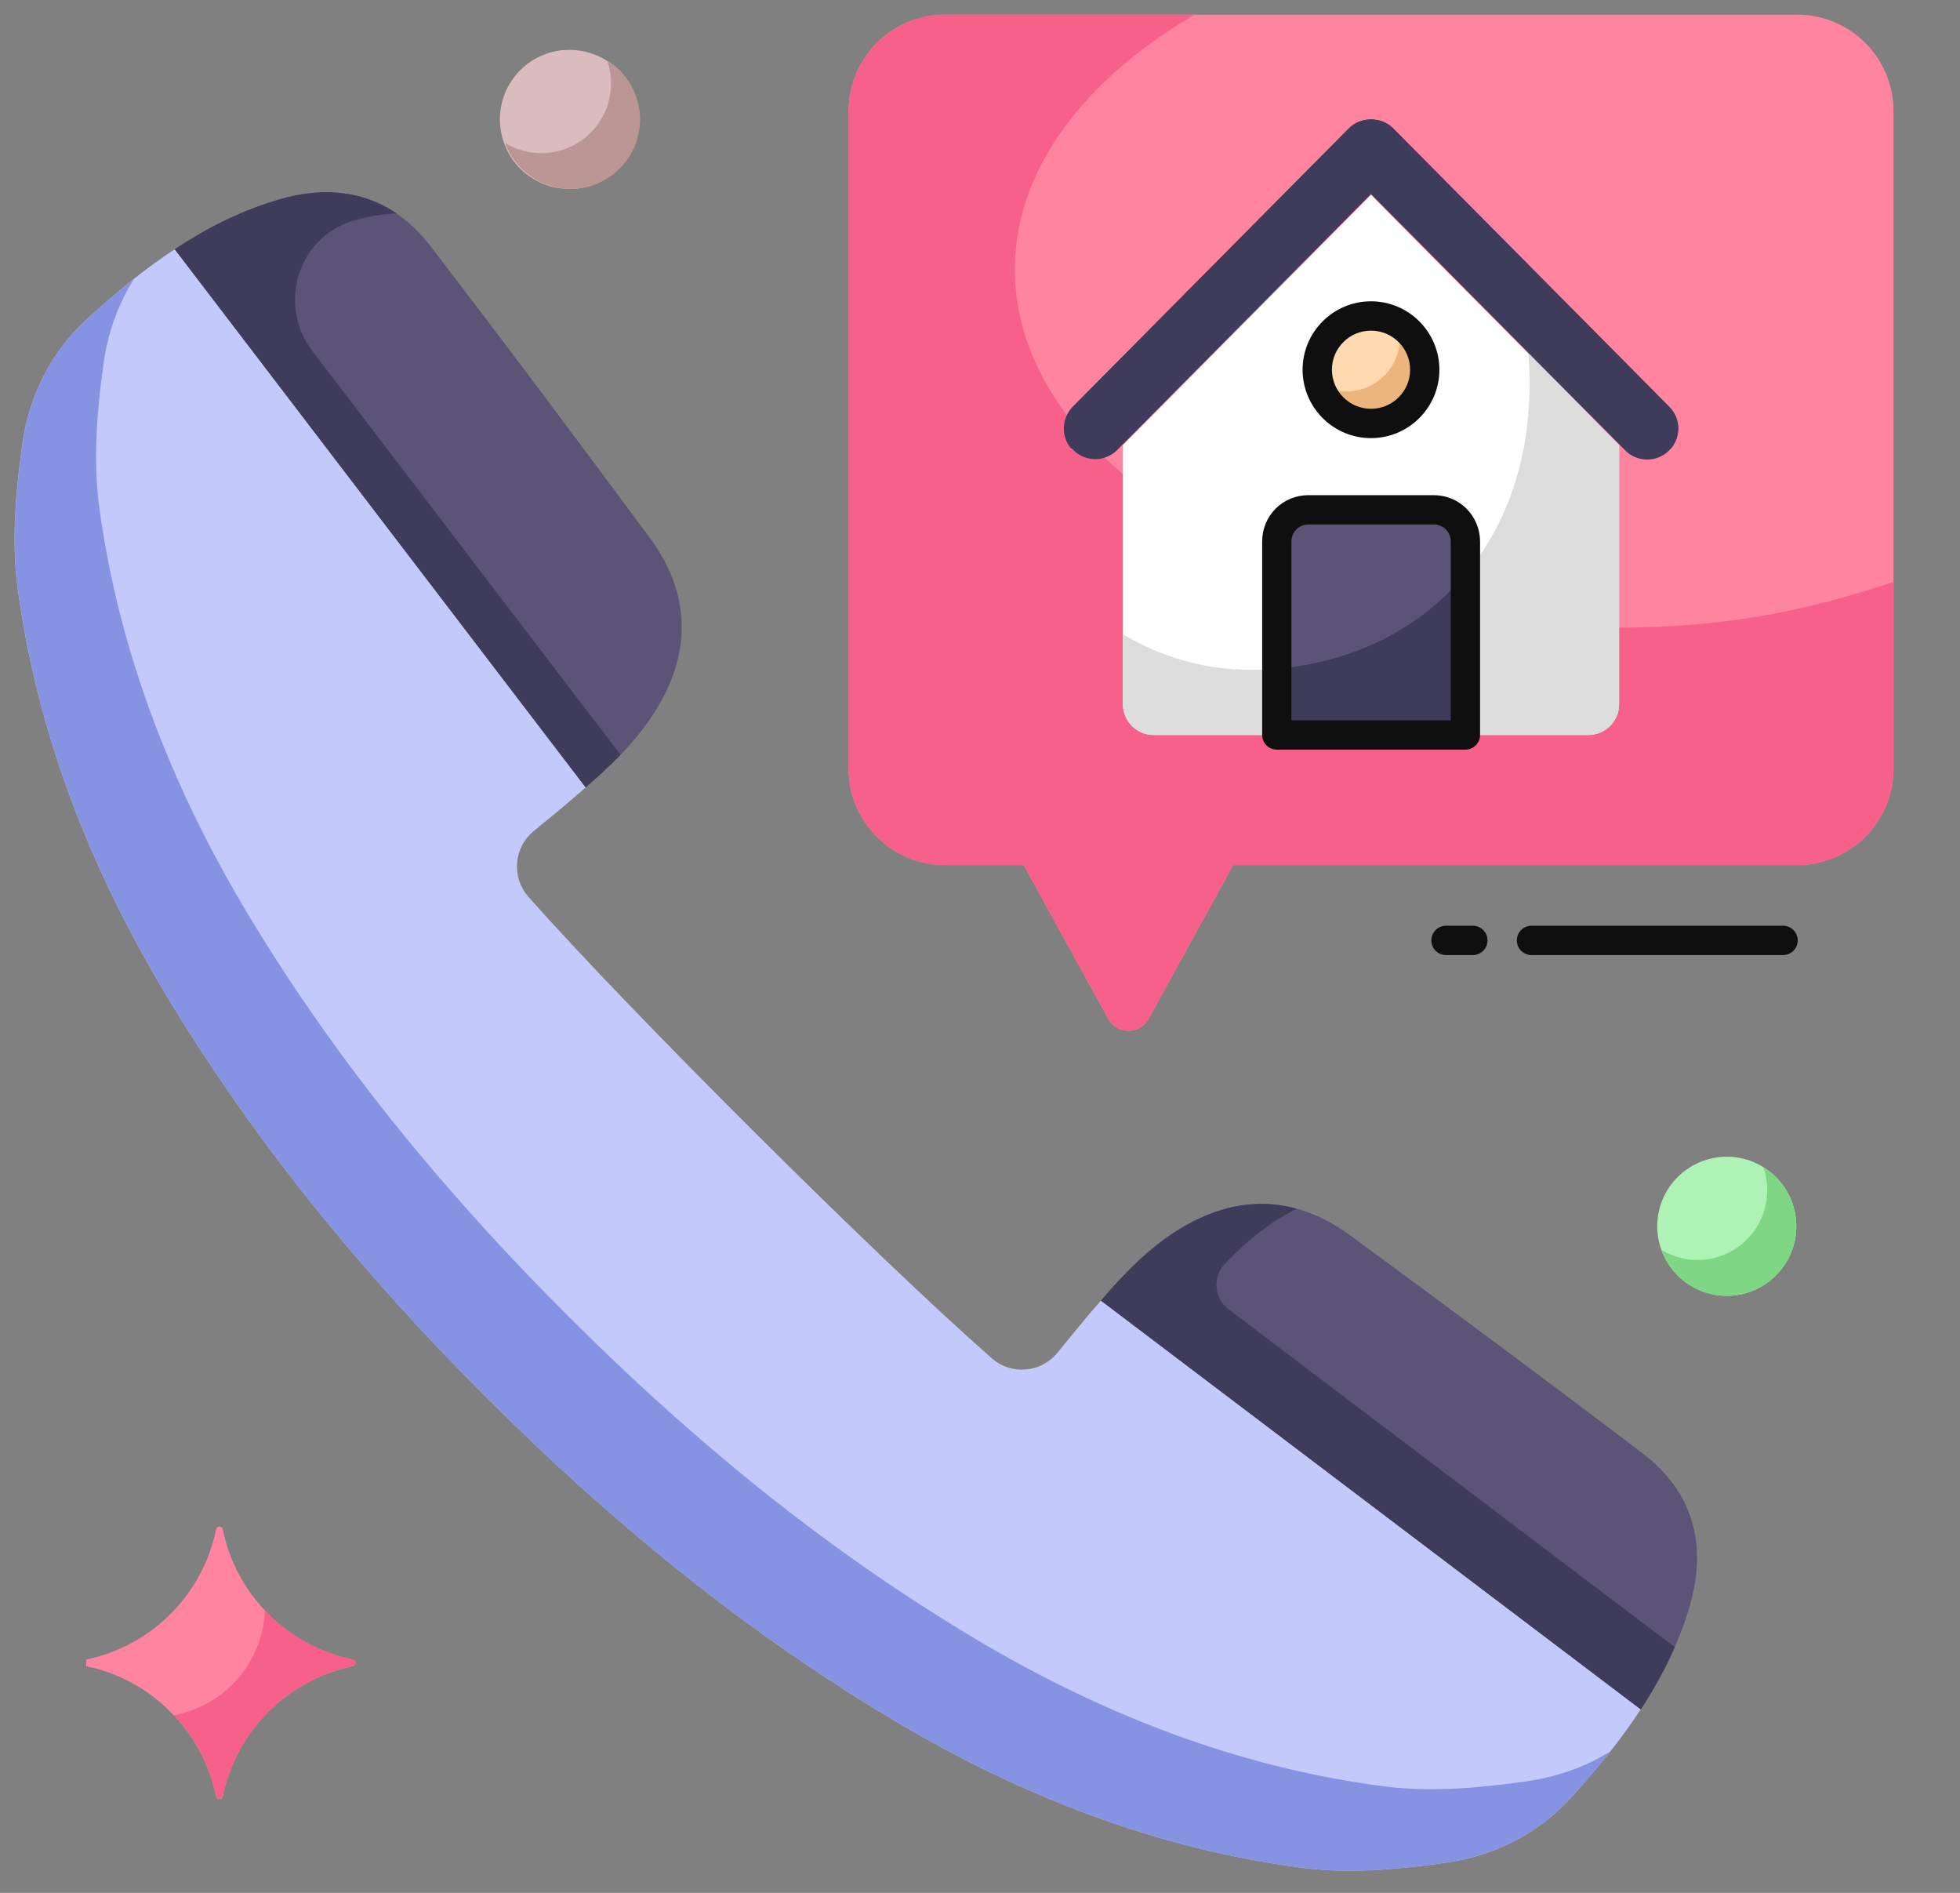 <svg width="29" height="28" viewBox="0 0 29 28" fill="none" xmlns="http://www.w3.org/2000/svg">
<rect x="0" y="0" width="29" height="28" fill="#808080" stroke="none"/>
<path d="M16.29 19.239L24.276 25.285C23.984 25.736 23.639 26.153 23.274 26.561C22.765 27.131 22.101 27.458 21.363 27.559C20.683 27.654 19.977 27.717 19.3 27.634C17.116 27.354 15.092 26.561 13.217 25.443C10.958 24.094 9.006 22.472 7.235 20.709C5.464 18.945 3.833 17 2.475 14.747C1.348 12.876 0.547 10.856 0.258 8.674C0.171 7.997 0.231 7.29 0.324 6.61C0.422 5.872 0.746 5.206 1.313 4.695C1.72 4.328 2.135 3.981 2.586 3.687L8.666 11.648C8.421 11.865 8.164 12.075 7.897 12.294C7.826 12.352 7.768 12.423 7.726 12.504C7.684 12.584 7.658 12.672 7.651 12.763C7.644 12.854 7.655 12.945 7.683 13.031C7.712 13.118 7.758 13.197 7.818 13.266C9.33 14.972 12.962 18.589 14.675 20.093C14.743 20.153 14.823 20.199 14.909 20.227C14.996 20.255 15.087 20.266 15.178 20.258C15.269 20.25 15.357 20.225 15.437 20.182C15.518 20.139 15.589 20.081 15.646 20.01C15.864 19.743 16.073 19.485 16.29 19.238L16.29 19.239Z" fill="#C3C9FB"/>
<path d="M23.829 25.905C23.656 26.13 23.468 26.347 23.274 26.561C22.765 27.131 22.1 27.457 21.363 27.558C20.683 27.654 19.978 27.718 19.301 27.634C17.115 27.353 15.091 26.561 13.218 25.442C10.96 24.095 9.005 22.473 7.236 20.709C5.463 18.945 3.832 16.999 2.476 14.747C1.349 12.876 0.548 10.855 0.259 8.675C0.172 7.996 0.233 7.29 0.325 6.611C0.423 5.87 0.747 5.205 1.314 4.694C1.531 4.497 1.754 4.306 1.982 4.127C1.739 4.511 1.589 4.945 1.528 5.405C1.435 6.084 1.378 6.793 1.464 7.469C1.754 9.652 2.554 11.671 3.679 13.541C5.038 15.796 6.669 17.739 8.441 19.503C10.211 21.267 12.162 22.889 14.424 24.239C16.297 25.355 18.321 26.15 20.504 26.428C21.181 26.512 21.889 26.448 22.569 26.353C23.023 26.289 23.45 26.145 23.829 25.905Z" fill="#8693E2"/>
<path d="M6.369 3.641C7.465 5.065 8.538 6.508 9.611 7.95C10.433 9.062 10.155 10.235 9.04 11.307C8.918 11.424 8.795 11.536 8.666 11.648L2.586 3.687C3.051 3.378 3.552 3.122 4.108 2.957C5.007 2.688 5.796 2.895 6.369 3.641H6.369Z" fill="#5B5476"/>
<path d="M9.181 11.165C9.135 11.214 9.089 11.26 9.039 11.306C8.918 11.425 8.794 11.535 8.666 11.647L2.586 3.687C3.051 3.378 3.552 3.124 4.11 2.956C4.769 2.759 5.367 2.817 5.868 3.158C5.645 3.167 5.425 3.205 5.212 3.27C4.401 3.518 4.106 4.518 4.621 5.192L9.181 11.165Z" fill="#3F3B5B"/>
<path d="M24.307 21.501C22.877 20.411 21.43 19.345 19.983 18.278C18.868 17.46 17.696 17.744 16.629 18.863C16.512 18.986 16.401 19.109 16.29 19.239L24.277 25.285C24.583 24.818 24.837 24.316 25 23.759C25.265 22.859 25.055 22.072 24.307 21.501Z" fill="#5B5476"/>
<path d="M24.78 24.366C24.638 24.69 24.468 24.994 24.277 25.286L16.291 19.24C16.401 19.11 16.511 18.986 16.629 18.864C17.445 18.008 18.321 17.641 19.185 17.881C18.824 18.058 18.468 18.332 18.124 18.694C18.123 18.695 18.122 18.696 18.121 18.697C17.935 18.892 17.965 19.207 18.179 19.369L24.78 24.366Z" fill="#3F3B5B"/>
<path d="M28.016 1.642V11.372C28.016 12.158 27.377 12.797 26.59 12.797H18.246L16.994 15.073C16.864 15.307 16.528 15.307 16.398 15.073L15.146 12.797H13.981C13.195 12.797 12.556 12.158 12.556 11.372V1.642C12.556 0.853 13.195 0.217 13.981 0.217H26.59C27.377 0.217 28.016 0.853 28.016 1.642Z" fill="#FF84A0"/>
<path d="M28.016 8.608V11.372C28.016 12.158 27.377 12.797 26.59 12.797H18.246L16.994 15.073C16.864 15.307 16.528 15.307 16.398 15.073L15.146 12.797H13.981C13.195 12.797 12.556 12.158 12.556 11.372V1.642C12.556 0.853 13.195 0.217 13.981 0.217H17.676C16.034 1.177 15.016 2.513 15.016 3.987C15.016 6.913 19.012 9.284 23.945 9.284C25.529 9.284 26.726 9.038 28.016 8.608Z" fill="#F76189"/>
<path d="M23.956 6.584V10.416C23.956 10.669 23.752 10.872 23.499 10.872H17.071C17.011 10.872 16.951 10.861 16.896 10.838C16.841 10.815 16.79 10.781 16.748 10.739C16.706 10.696 16.672 10.646 16.649 10.591C16.626 10.535 16.614 10.476 16.614 10.416V6.584L20.285 2.884L23.956 6.584Z" fill="white"/>
<path d="M23.956 6.584V10.416C23.956 10.669 23.752 10.872 23.499 10.872H17.071C17.011 10.872 16.951 10.861 16.896 10.838C16.841 10.815 16.79 10.781 16.748 10.739C16.706 10.696 16.672 10.646 16.649 10.591C16.626 10.535 16.614 10.476 16.614 10.416V9.382C17.179 9.719 17.819 9.908 18.495 9.908C20.78 9.908 22.632 8.315 22.632 5.669C22.632 5.521 22.626 5.376 22.614 5.231L23.956 6.584Z" fill="#DDDDDD"/>
<path d="M24.372 6.798C24.312 6.799 24.252 6.787 24.196 6.763C24.14 6.74 24.089 6.706 24.047 6.663L20.285 2.871L16.524 6.663C16.438 6.746 16.322 6.792 16.202 6.792C16.082 6.791 15.968 6.743 15.883 6.659C15.797 6.574 15.749 6.46 15.747 6.34C15.745 6.22 15.791 6.104 15.873 6.018L19.96 1.897C20.132 1.724 20.439 1.724 20.611 1.897L24.698 6.018C24.761 6.082 24.804 6.163 24.822 6.252C24.839 6.341 24.83 6.433 24.795 6.516C24.76 6.6 24.701 6.671 24.626 6.721C24.551 6.771 24.463 6.798 24.372 6.798Z" fill="#3F3B5B"/>
<path d="M24.721 6.637C24.715 6.628 24.706 6.621 24.698 6.611L20.612 2.492C20.439 2.317 20.133 2.317 19.961 2.492L15.873 6.611C15.866 6.621 15.857 6.628 15.85 6.637C15.775 6.55 15.736 6.437 15.741 6.323C15.745 6.208 15.792 6.099 15.873 6.017L19.96 1.897C20.133 1.723 20.439 1.723 20.611 1.897L24.699 6.018C24.868 6.188 24.875 6.456 24.721 6.637Z" fill="#3F3B5B"/>
<path d="M21.682 8.007V10.872H18.892V8.007C18.892 7.75 19.1 7.542 19.354 7.542H21.216C21.474 7.542 21.682 7.75 21.682 8.007Z" fill="#5B5476"/>
<path d="M21.682 8.496V10.872H18.892V9.892C20.014 9.797 21.002 9.311 21.682 8.496Z" fill="#3F3B5B"/>
<path d="M21.682 11.089H18.892C18.834 11.089 18.779 11.066 18.738 11.026C18.698 10.985 18.675 10.93 18.675 10.872V8.007C18.675 7.827 18.746 7.653 18.873 7.525C19.001 7.397 19.174 7.325 19.354 7.325H21.216C21.397 7.325 21.571 7.397 21.699 7.525C21.826 7.653 21.898 7.826 21.899 8.007V10.872C21.899 10.93 21.876 10.985 21.835 11.026C21.794 11.066 21.739 11.089 21.682 11.089ZM19.108 10.656H21.465V8.007C21.465 7.941 21.439 7.878 21.392 7.831C21.345 7.785 21.282 7.758 21.216 7.758H19.354C19.289 7.759 19.226 7.785 19.18 7.832C19.134 7.879 19.108 7.942 19.108 8.007V10.656Z" fill="#0F0F0F"/>
<path d="M20.285 6.264C20.724 6.264 21.081 5.908 21.081 5.469C21.081 5.03 20.724 4.674 20.285 4.674C19.846 4.674 19.49 5.03 19.49 5.469C19.49 5.908 19.846 6.264 20.285 6.264Z" fill="#FFD9B0"/>
<path d="M21.08 5.468C21.08 5.661 21.011 5.847 20.884 5.992C20.758 6.137 20.583 6.232 20.393 6.258C20.202 6.284 20.008 6.24 19.848 6.134C19.687 6.028 19.57 5.868 19.519 5.682C19.655 5.762 19.813 5.799 19.971 5.789C20.129 5.779 20.28 5.721 20.405 5.624C20.531 5.528 20.624 5.395 20.674 5.245C20.723 5.095 20.727 4.933 20.684 4.78C20.921 4.919 21.08 5.174 21.08 5.468Z" fill="#EDB57E"/>
<path d="M20.285 6.481C19.727 6.481 19.273 6.027 19.273 5.469C19.273 4.911 19.727 4.457 20.285 4.457C20.843 4.457 21.297 4.911 21.297 5.469C21.297 6.027 20.843 6.481 20.285 6.481ZM20.285 4.891C19.966 4.891 19.707 5.15 19.707 5.469C19.707 5.788 19.966 6.047 20.285 6.047C20.604 6.047 20.864 5.788 20.864 5.469C20.864 5.15 20.604 4.891 20.285 4.891ZM26.383 14.128H22.66C22.602 14.128 22.547 14.105 22.506 14.064C22.466 14.024 22.443 13.969 22.443 13.911C22.443 13.853 22.466 13.798 22.506 13.758C22.547 13.717 22.602 13.694 22.66 13.694H26.383C26.44 13.694 26.495 13.717 26.536 13.758C26.576 13.798 26.599 13.853 26.599 13.911C26.599 13.969 26.576 14.024 26.536 14.064C26.495 14.105 26.44 14.128 26.383 14.128ZM21.792 14.128H21.395C21.337 14.128 21.282 14.105 21.241 14.064C21.201 14.024 21.178 13.969 21.178 13.911C21.178 13.853 21.201 13.798 21.241 13.758C21.282 13.717 21.337 13.694 21.395 13.694H21.792C21.85 13.694 21.905 13.717 21.946 13.758C21.986 13.798 22.009 13.853 22.009 13.911C22.009 13.969 21.986 14.024 21.946 14.064C21.905 14.105 21.85 14.128 21.792 14.128Z" fill="#0F0F0F"/>
<path d="M1.276 24.548C1.75 24.451 2.184 24.216 2.525 23.873C2.866 23.533 3.1 23.099 3.196 22.626C3.198 22.613 3.204 22.603 3.213 22.595C3.223 22.587 3.234 22.582 3.247 22.582C3.259 22.582 3.27 22.587 3.28 22.595C3.289 22.603 3.295 22.613 3.297 22.626C3.393 23.099 3.627 23.533 3.969 23.873C4.309 24.216 4.743 24.451 5.217 24.548C5.229 24.55 5.239 24.556 5.247 24.565C5.255 24.575 5.259 24.586 5.259 24.598C5.259 24.61 5.255 24.622 5.247 24.631C5.239 24.64 5.229 24.646 5.217 24.648C4.744 24.747 4.311 24.981 3.97 25.323C3.629 25.664 3.395 26.098 3.297 26.571C3.295 26.583 3.289 26.594 3.28 26.602C3.27 26.61 3.259 26.614 3.247 26.614C3.234 26.614 3.223 26.61 3.213 26.602C3.204 26.594 3.198 26.583 3.196 26.571C3.1 26.097 2.865 25.663 2.522 25.323C2.182 24.98 1.749 24.745 1.276 24.648" fill="#FF84A0"/>
<path d="M5.219 24.647C4.746 24.745 4.311 24.98 3.97 25.322C3.629 25.664 3.395 26.098 3.297 26.572C3.295 26.583 3.288 26.594 3.279 26.601C3.27 26.609 3.259 26.613 3.247 26.613C3.235 26.613 3.223 26.609 3.214 26.601C3.205 26.594 3.199 26.583 3.196 26.572C3.106 26.121 2.89 25.705 2.572 25.372C2.94 25.305 3.274 25.114 3.519 24.831C3.764 24.549 3.906 24.192 3.921 23.818C3.934 23.838 3.954 23.857 3.97 23.873C4.311 24.216 4.745 24.45 5.219 24.546C5.274 24.559 5.274 24.637 5.219 24.647Z" fill="#F76189"/>
<path d="M25.55 19.169C25.277 19.169 25.015 19.061 24.822 18.868C24.629 18.675 24.521 18.413 24.52 18.14C24.52 17.868 24.628 17.606 24.821 17.413C25.014 17.22 25.276 17.111 25.549 17.111C25.684 17.111 25.818 17.137 25.942 17.189C26.067 17.241 26.181 17.316 26.276 17.412C26.372 17.507 26.448 17.62 26.5 17.745C26.552 17.87 26.578 18.004 26.578 18.139C26.578 18.274 26.552 18.408 26.5 18.533C26.449 18.658 26.373 18.771 26.277 18.867C26.182 18.962 26.069 19.038 25.944 19.09C25.819 19.142 25.685 19.169 25.55 19.169Z" fill="#AFF2B6"/>
<path d="M25.55 19.169C25.338 19.168 25.132 19.103 24.959 18.981C24.785 18.859 24.653 18.687 24.581 18.488C24.763 18.599 24.974 18.651 25.186 18.637C25.398 18.622 25.601 18.543 25.766 18.409C25.931 18.275 26.051 18.094 26.109 17.889C26.167 17.684 26.16 17.467 26.09 17.266C26.239 17.358 26.362 17.486 26.447 17.639C26.533 17.792 26.578 17.964 26.578 18.139C26.578 18.412 26.47 18.673 26.277 18.866C26.084 19.059 25.823 19.168 25.55 19.169Z" fill="#7FD685"/>
<path d="M8.443 2.795C8.307 2.798 8.171 2.773 8.044 2.722C7.918 2.672 7.802 2.596 7.705 2.501C7.607 2.405 7.53 2.291 7.477 2.165C7.424 2.039 7.397 1.904 7.396 1.767C7.396 1.631 7.423 1.495 7.476 1.369C7.529 1.243 7.606 1.129 7.703 1.033C7.801 0.937 7.916 0.862 8.043 0.811C8.17 0.76 8.305 0.735 8.442 0.738C8.712 0.742 8.969 0.852 9.159 1.044C9.348 1.237 9.454 1.496 9.455 1.766C9.455 2.036 9.349 2.295 9.16 2.487C8.971 2.68 8.713 2.791 8.443 2.795Z" fill="#DABCBC"/>
<path d="M8.443 2.795C8.231 2.795 8.025 2.73 7.851 2.608C7.678 2.486 7.546 2.314 7.474 2.115C7.655 2.226 7.867 2.278 8.079 2.264C8.291 2.249 8.493 2.17 8.659 2.036C8.824 1.902 8.944 1.721 9.002 1.516C9.059 1.311 9.053 1.094 8.982 0.893C9.131 0.985 9.254 1.113 9.34 1.266C9.425 1.418 9.47 1.59 9.471 1.765C9.471 2.038 9.363 2.3 9.17 2.493C8.977 2.686 8.716 2.795 8.443 2.795Z" fill="#BC9595"/>
</svg>
